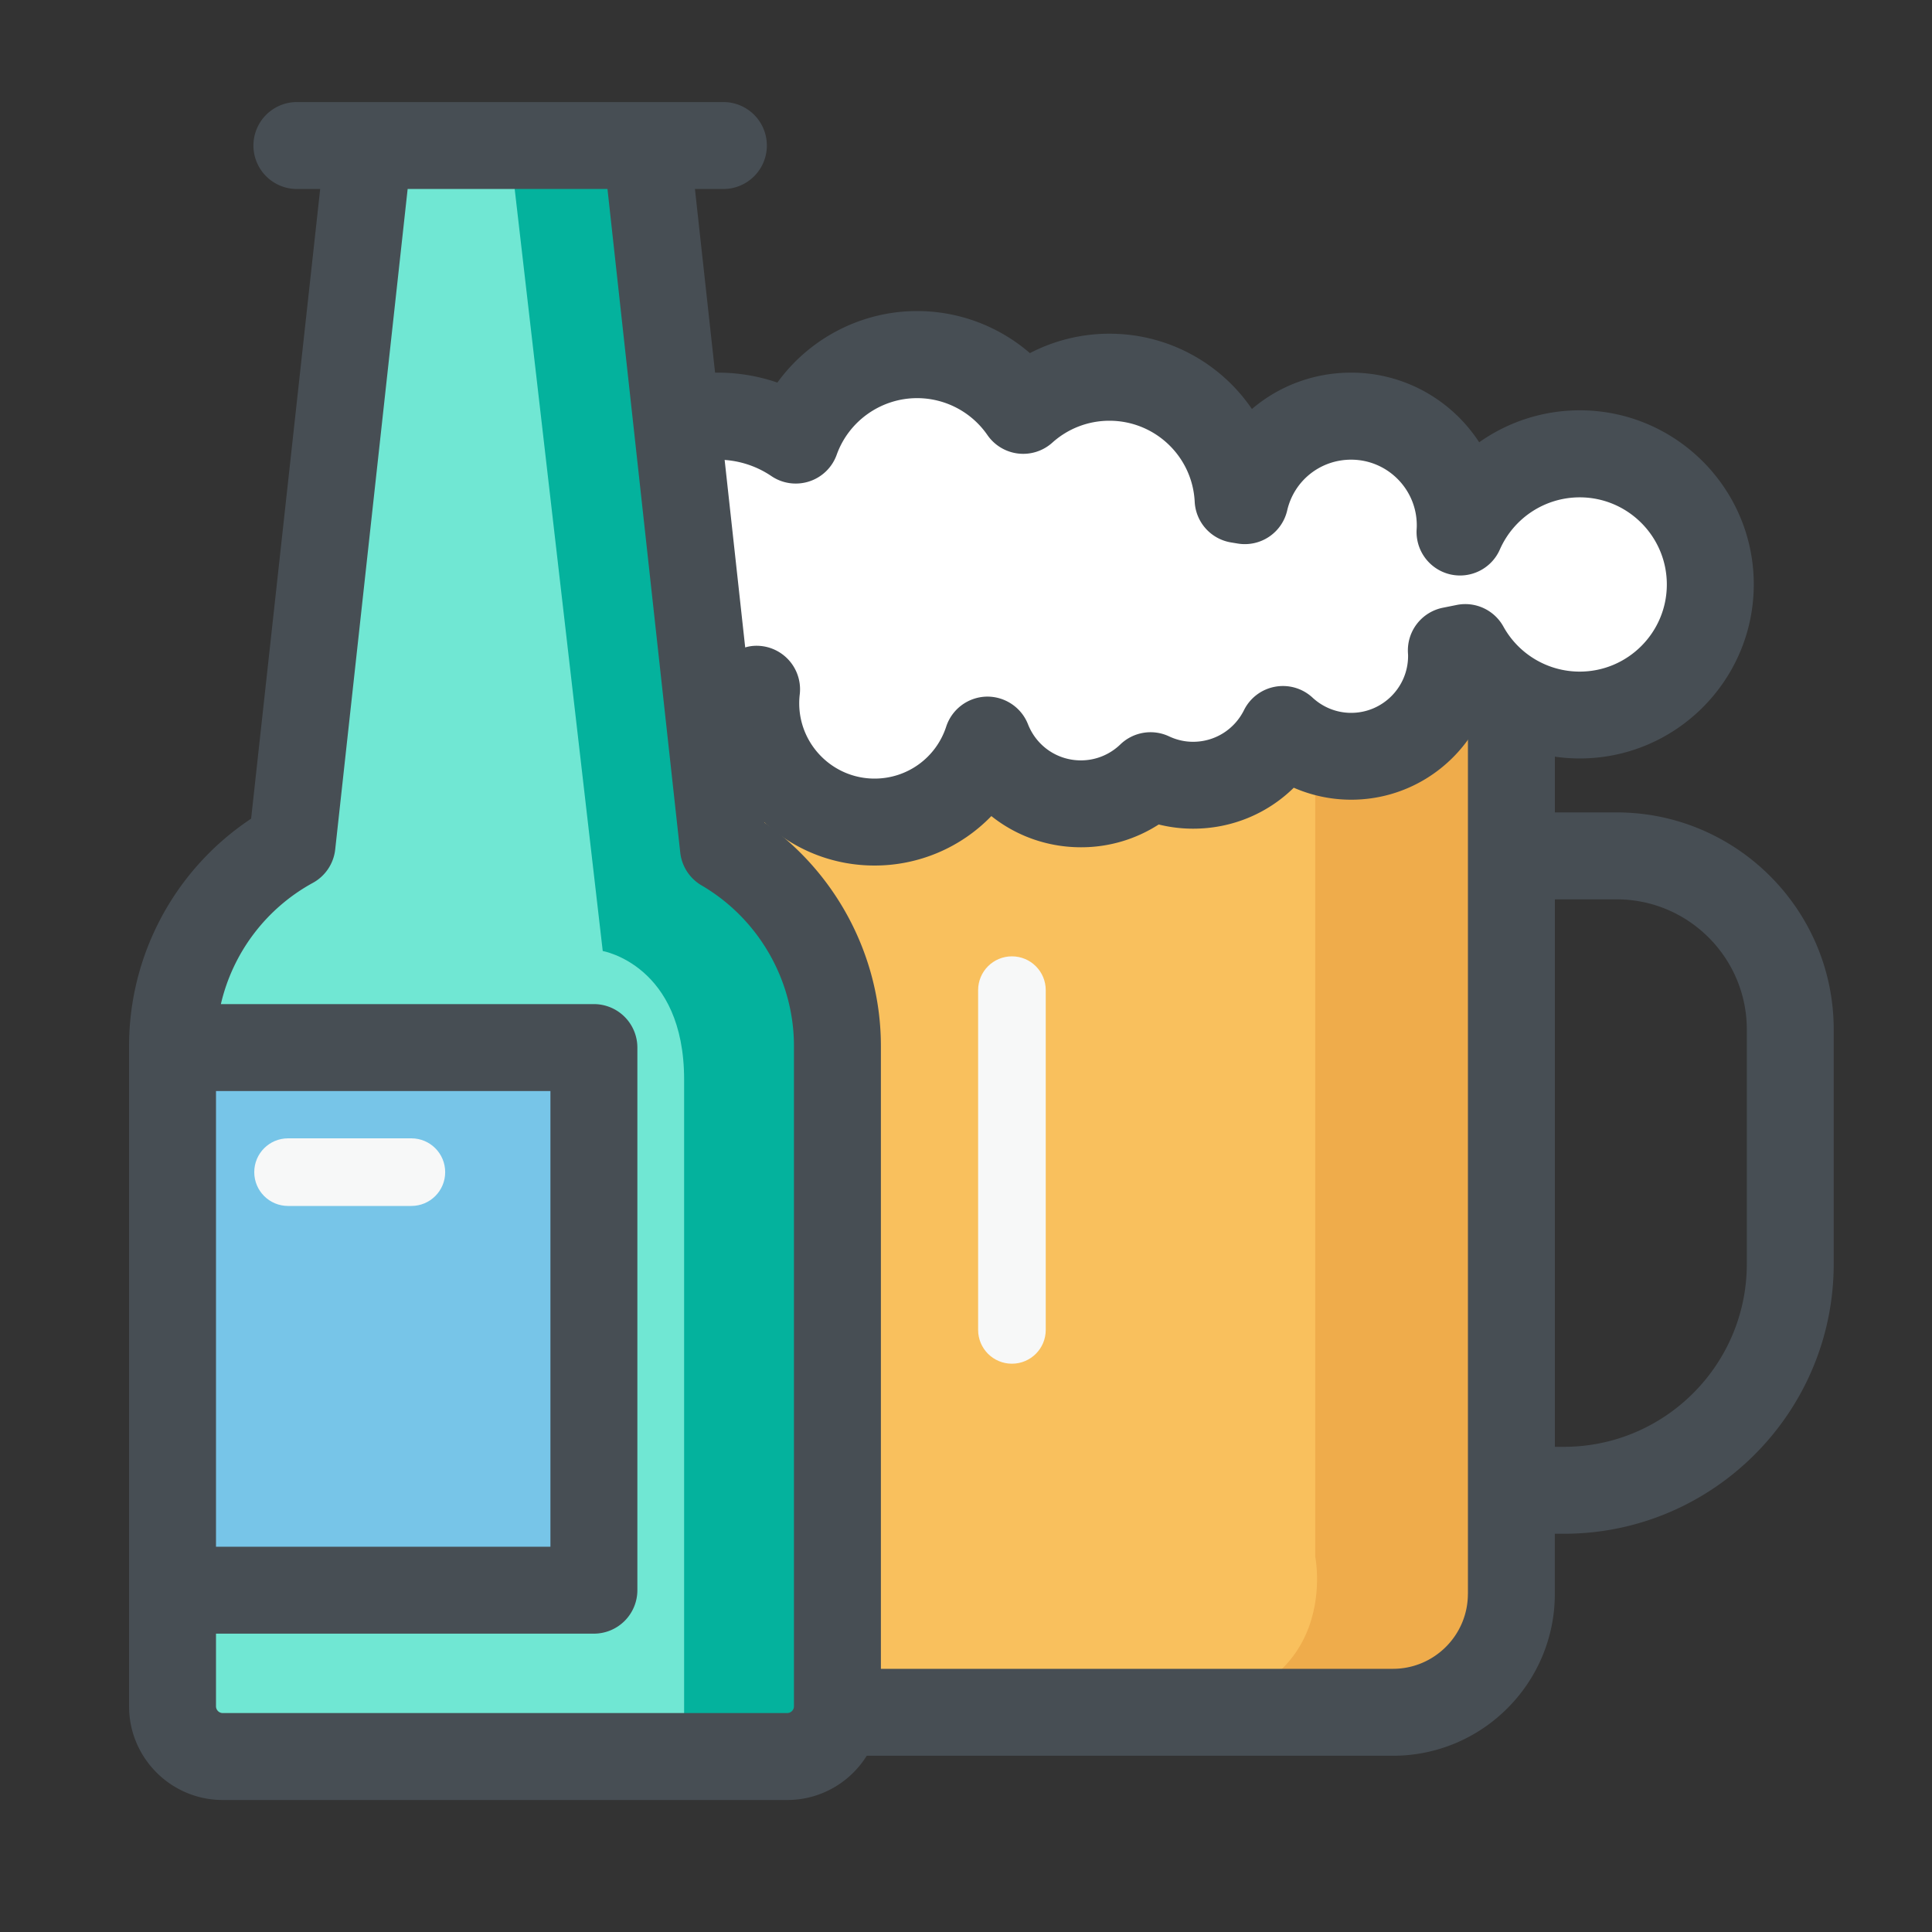 <?xml version="1.0" standalone="no"?><!DOCTYPE svg PUBLIC "-//W3C//DTD SVG 1.1//EN" "http://www.w3.org/Graphics/SVG/1.1/DTD/svg11.dtd"><svg t="1634699347714" class="icon" viewBox="0 0 1024 1024" version="1.1" xmlns="http://www.w3.org/2000/svg" p-id="47460" xmlns:xlink="http://www.w3.org/1999/xlink" width="128" height="128"><rect x="0" y="0" width="1024" height="1024" fill="#333333" stroke="none"/><defs><style type="text/css"></style></defs><path d="M738.304 907.546H422.63c-34.662 0-62.746-28.083-62.746-62.746V334.976h441.19V844.8c-0.026 34.662-28.109 62.746-62.771 62.746z" fill="#F9C05D" p-id="47461"></path><path d="M801.05 844.8V334.976h-103.936v490.214s16.819 82.355-90.624 82.355h131.789c34.688 0 62.771-28.083 62.771-62.746z" fill="#EFAC4B" p-id="47462"></path><path d="M856.858 430.592h-32.742v-95.616a23.04 23.04 0 0 0-23.04-23.04H359.859a23.04 23.04 0 0 0-23.04 23.04V844.8c0 47.309 38.477 85.786 85.786 85.786H738.304c47.309 0 85.786-38.477 85.786-85.786v-31.872h4.787c78.874 0 143.027-64.154 143.027-143.027v-124.237c0.026-63.437-51.61-115.072-115.046-115.072zM778.01 844.8c0 21.888-17.818 39.706-39.706 39.706H422.63c-21.888 0-39.706-17.818-39.706-39.706V358.016h395.11V844.8z m147.84-174.899c0 53.453-43.494 96.947-96.947 96.947h-4.787V476.672h32.742c38.042 0 68.992 30.95 68.992 68.992v124.237z" fill="#474E54" p-id="47463"></path><path d="M536.346 722.79c-9.907 0-17.92-8.013-17.92-17.92V524.8c0-9.907 8.013-17.92 17.92-17.92s17.92 8.013 17.92 17.92v180.07c0 9.907-8.013 17.92-17.92 17.92z" fill="#F7F8F8" p-id="47464"></path><path d="M837.222 240.538c-24.986 0-46.874 13.261-59.034 33.101l-4.506-0.589c-2.688-29.44-27.443-52.506-57.6-52.506-24.986 0-46.259 15.821-54.349 38.016l-6.272-0.819c-5.043-32.742-33.331-57.83-67.507-57.83-17.562 0-33.587 6.63-45.67 17.536-12.314-17.843-32.896-29.542-56.218-29.542-29.645 0-54.861 18.893-64.307 45.286a73.459 73.459 0 0 0-41.344-12.646c-40.781 0-73.856 33.075-73.856 73.856 0 40.781 33.075 73.856 73.856 73.856 7.142 0 14.029-1.024 20.582-2.918-0.282 2.432-0.461 4.89-0.461 7.398 0 34.79 28.186 62.976 62.976 62.976 27.955 0 51.661-18.227 59.878-43.443 7.757 19.789 26.982 33.818 49.51 33.818 14.336 0 27.341-5.709 36.89-14.925a52.762 52.762 0 0 0 22.554 5.069c20.89 0 38.912-12.058 47.642-29.568 9.498 8.806 22.17 14.208 36.122 14.208 28.954 0 52.454-23.142 53.146-51.917l10.368-0.794c12.416 18.586 33.587 30.848 57.6 30.848 38.246 0 69.222-31.002 69.222-69.222s-30.976-69.248-69.222-69.248z" fill="#FFFFFF" p-id="47465"></path><path d="M463.514 458.752c-41.062 0-75.494-28.928-83.994-67.456-53.018-0.486-95.974-43.75-95.974-96.896 0-53.427 43.469-96.896 96.896-96.896 10.854 0 21.504 1.792 31.59 5.274 16.896-23.347 44.314-37.914 74.061-37.914 22.195 0 43.366 8.09 59.776 22.298a91.269 91.269 0 0 1 42.138-10.291c31.309 0 59.059 15.744 75.546 39.91 14.208-12.134 32.64-19.277 52.582-19.277 28.39 0 53.427 14.72 67.866 36.915 15.283-10.803 33.792-16.947 53.274-16.947 50.867 0 92.262 41.395 92.262 92.262s-41.395 92.262-92.262 92.262a92.109 92.109 0 0 1-54.298-17.69c-13.005 23.552-38.067 39.552-66.816 39.552-10.598 0-20.915-2.202-30.438-6.349-13.978 13.747-32.922 21.709-53.325 21.709-6.195 0-12.314-0.742-18.253-2.227a75.804 75.804 0 0 1-41.165 12.083c-17.766 0-34.355-6.016-47.539-16.538a86.029 86.029 0 0 1-61.926 26.214z m-62.515-116.48c5.402 0 10.675 1.894 14.899 5.478a23.086 23.086 0 0 1 7.987 20.275c-0.205 1.664-0.282 3.2-0.282 4.71 0 22.016 17.92 39.936 39.936 39.936 17.331 0 32.589-11.059 37.965-27.546a23.099 23.099 0 0 1 21.222-15.898c9.626-0.256 18.56 5.555 22.118 14.618 4.582 11.648 15.59 19.174 28.058 19.174 7.808 0 15.258-3.021 20.915-8.474a23.066 23.066 0 0 1 25.779-4.275c4.07 1.92 8.371 2.893 12.749 2.893 11.494 0 21.837-6.426 27.008-16.794a23.007 23.007 0 0 1 16.486-12.39c7.142-1.306 14.49 0.819 19.814 5.76 5.632 5.222 12.902 8.09 20.48 8.09 16.64 0 30.182-13.542 30.182-30.182 0-0.384-0.026-0.794-0.051-1.178l-0.026-0.512a23.068 23.068 0 0 1 18.458-23.834l7.398-1.485a23.081 23.081 0 0 1 24.73 11.443c8.141 14.746 23.654 23.885 40.448 23.885 25.472 0 46.182-20.71 46.182-46.182s-20.71-46.182-46.182-46.182c-18.33 0-34.918 10.854-42.317 27.648-4.48 10.214-15.667 15.744-26.522 13.133a23.084 23.084 0 0 1-17.587-23.808c0.051-0.717 0.077-1.434 0.077-2.15 0-19.2-15.616-34.79-34.79-34.79-16.282 0-30.234 11.059-33.894 26.906a23.04 23.04 0 0 1-26.138 17.562l-3.558-0.589a23.03 23.03 0 0 1-19.328-21.581c-1.203-24.064-21.069-42.931-45.21-42.931-11.187 0-21.939 4.122-30.259 11.622a23.06 23.06 0 0 1-34.381-4.019 45.317 45.317 0 0 0-37.274-19.584c-19.072 0-36.198 12.058-42.624 30.003a22.994 22.994 0 0 1-14.541 14.131c-6.784 2.202-14.182 1.178-20.07-2.816a50.501 50.501 0 0 0-28.416-8.678c-28.006 0-50.816 22.784-50.816 50.816s22.784 50.816 50.816 50.816c4.787 0 9.549-0.691 14.157-2.022 2.099-0.691 4.25-0.998 6.4-0.998z" fill="#474E54" p-id="47466"></path><path d="M383.462 449.408L342.63 77.133H195.405L154.752 447.718c-37.734 20.634-63.309 60.698-63.309 106.726v349.926c0 14.72 11.93 26.624 26.624 26.624h299.162c14.72 0 26.624-11.93 26.624-26.624V554.445c0-44.826-24.294-83.968-60.39-105.037z" fill="#70E7D3" p-id="47467"></path><path d="M417.229 930.995c14.72 0 26.624-11.93 26.624-26.624V554.445c0-44.826-24.294-83.968-60.416-105.037L342.63 77.133h-72.499l49.331 426.931s43.136 7.398 43.136 68.173v358.758h54.63z" fill="#04B29D" p-id="47468"></path><path d="M91.443 555.238h223.334v287.59H91.443z" fill="#77C5E8" p-id="47469"></path><path d="M405.146 435.968L368.333 100.173h15.078a23.04 23.04 0 0 0 0-46.08h-226.048a23.04 23.04 0 0 0 0 46.08h12.339L133.094 433.92a144.63 144.63 0 0 0-64.691 120.525v349.926c0 27.392 22.272 49.664 49.664 49.664h299.162c27.392 0 49.664-22.272 49.664-49.664V554.445c0-47.181-23.373-91.571-61.747-118.477z m-113.408 142.31v241.51H114.483v-241.51h177.254z m129.075 326.093c0 1.971-1.613 3.584-3.584 3.584H118.067c-1.971 0-3.584-1.613-3.584-3.584v-38.502h200.294a23.04 23.04 0 0 0 23.04-23.04V555.238a23.04 23.04 0 0 0-23.04-23.04H117.069a98.637 98.637 0 0 1 48.742-64.256 23.027 23.027 0 0 0 11.853-17.715l38.4-350.08h105.907l38.579 351.744a23.078 23.078 0 0 0 11.29 17.382c30.208 17.638 48.973 50.253 48.973 85.146v349.952z" fill="#474E54" p-id="47470"></path><path d="M218.035 639.181H152.678c-9.907 0-17.92-8.013-17.92-17.92s8.013-17.92 17.92-17.92h65.357c9.907 0 17.92 8.013 17.92 17.92s-8.013 17.92-17.92 17.92z" fill="#F7F8F8" p-id="47471"></path></svg>
